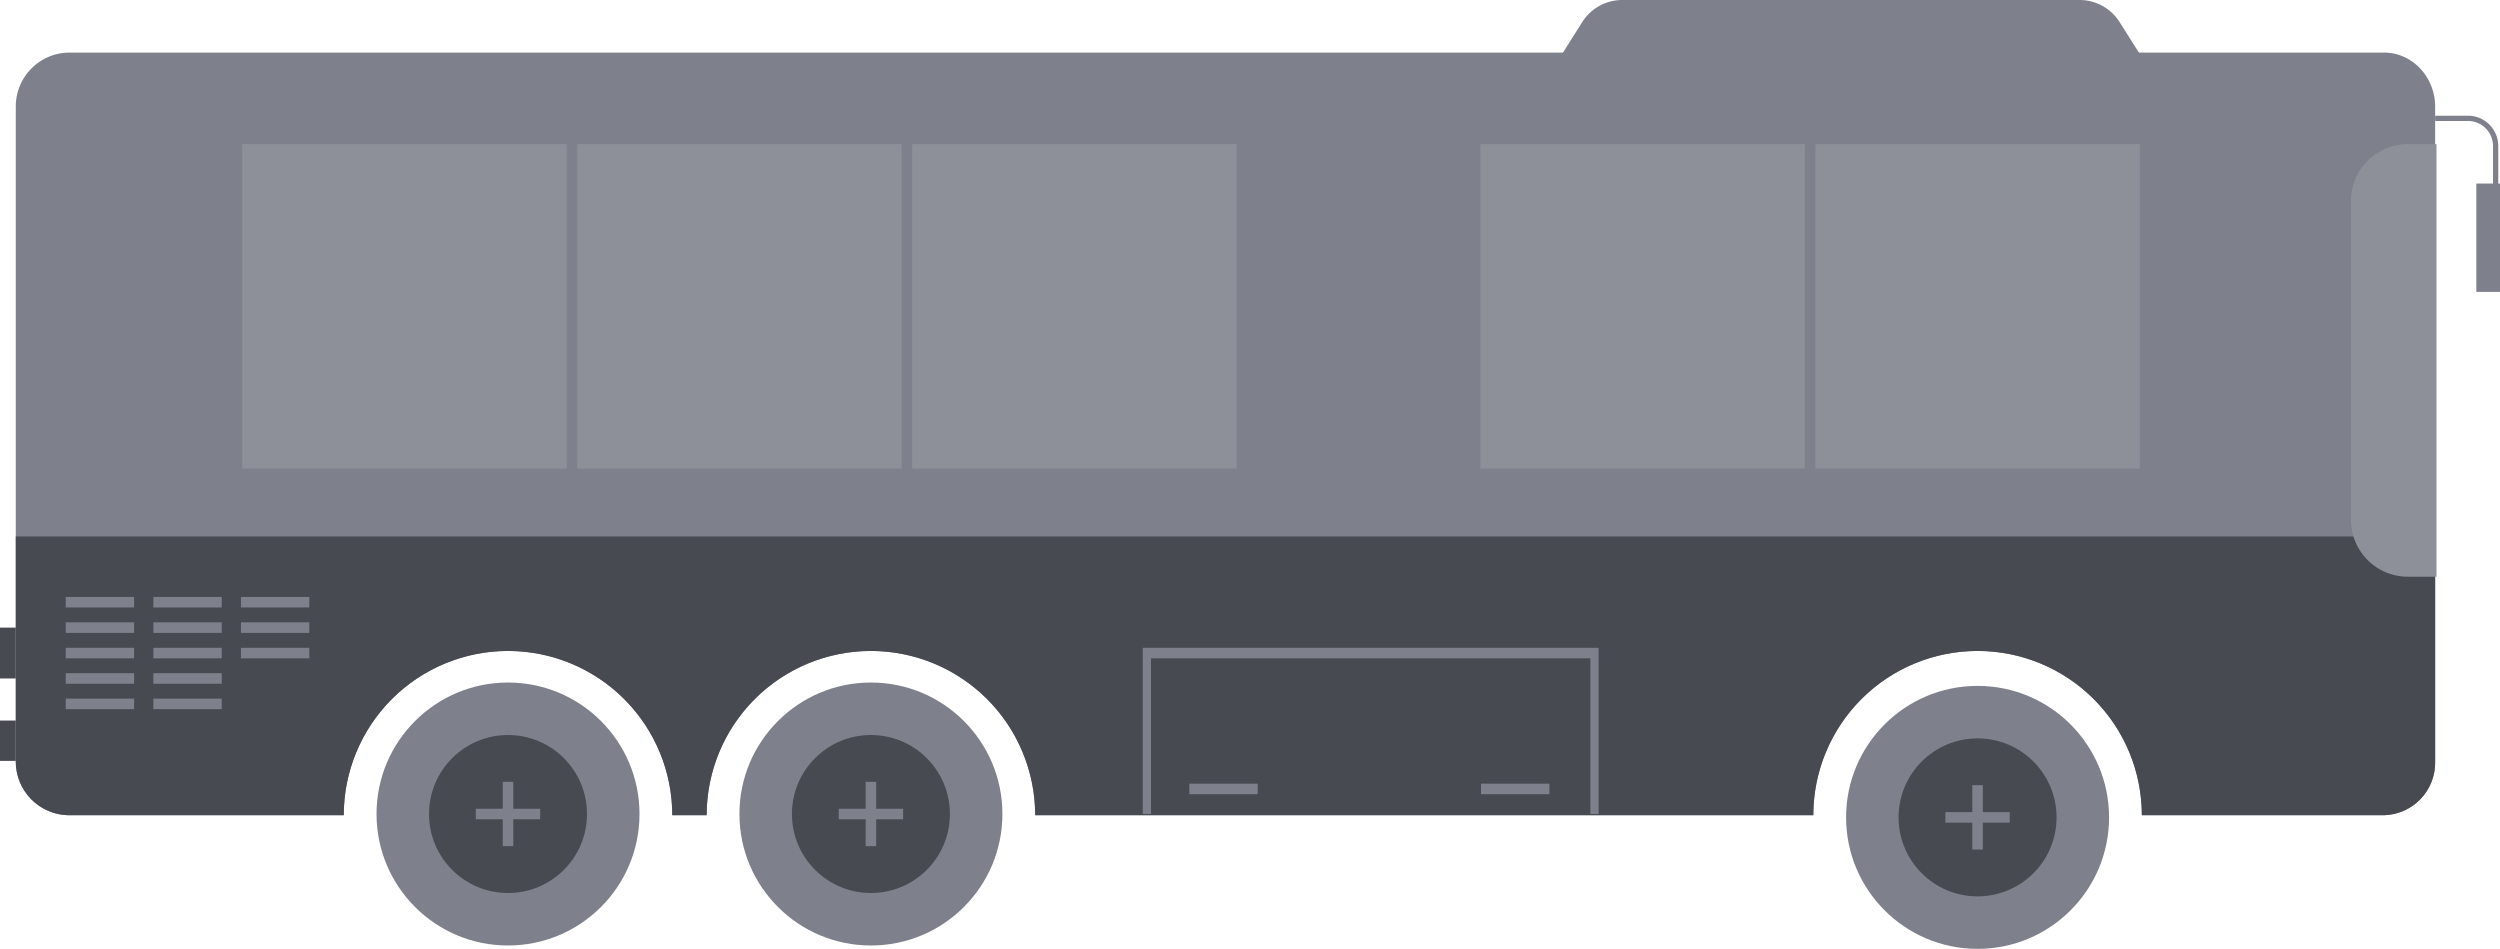 <svg id="Layer_1" data-name="Layer 1" xmlns="http://www.w3.org/2000/svg" xmlns:xlink="http://www.w3.org/1999/xlink" viewBox="0 0 475.33 180.4">
  <defs>
    <style>
      .cls-1 {
        fill: #7e818c;
      }

      .cls-2 {
        clip-path: url(#clip-path);
      }

      .cls-3 {
        fill: #484a51;
      }

      .cls-4 {
        fill: #8d8f99;
      }
    </style>
      <animateTransform 
           xlink:href="#wheel"
           attributeName="transform" 
           attributeType="XML"
           type="rotate"
           from="0 165.625 154.75"
           to="360 165.625 154.75" 
           dur="1.5s"
           begin="0s"
           repeatCount="indefinite"
           fill="freeze"
                    
           />
      <animateTransform 
           xlink:href="#wheel-2"
           attributeName="transform" 
           attributeType="XML"
           type="rotate"
           from="0 96.75 154.75"
           to="360 96.75 154.75"
           dur="1.5s"
           begin="0s"
           repeatCount="indefinite"
           fill="freeze"
                    
           />
      <animateTransform 
           xlink:href="#wheel-3"
           attributeName="transform" 
           attributeType="XML"
           type="rotate"
           from="0 376.062 155.562"
           to="360 376.062 155.562" 
           dur="1.5s"
           begin="0s"
           repeatCount="indefinite"
           fill="freeze"
                    
           />
      
      
    <clipPath id="clip-path" transform="translate(-70 -55)">
      <path class="cls-1" d="M523.25,65H83A10.24,10.24,0,0,0,73,75.27v124.5A10.2,10.2,0,0,0,83,210h52.36a31.23,31.23,0,1,1,62.46,0h6.54a31.23,31.23,0,1,1,62.46,0H414.77a31.23,31.23,0,1,1,62.46,0h46A10,10,0,0,0,533,199.77V75.27C533,69.75,528.77,65,523.25,65Z"/>
    </clipPath>
  </defs>
  <title>bus</title>
  <g>
    <g>
      <path class="cls-1" d="M523.25,65H83A10.24,10.24,0,0,0,73,75.27v124.5A10.2,10.2,0,0,0,83,210h52.36a31.23,31.23,0,1,1,62.46,0h6.54a31.23,31.23,0,1,1,62.46,0H414.77a31.23,31.23,0,1,1,62.46,0h46A10,10,0,0,0,533,199.77V75.27C533,69.75,528.77,65,523.25,65Z" transform="translate(-70 -55)"/>
      <g class="cls-2">
        <rect class="cls-3" x="3" y="102" width="460.25" height="59.5"/>
      </g>
    </g>
    <path class="cls-4" d="M457.8,27.4h5.45a0,0,0,0,1,0,0v82.25a0,0,0,0,1,0,0H457.8A10.8,10.8,0,0,1,447,98.84V38.2A10.8,10.8,0,0,1,457.8,27.4Z"/>
    <rect class="cls-4" x="345.16" y="27.4" width="61.69" height="61.69"/>
    <rect class="cls-4" x="281.47" y="27.4" width="61.69" height="61.69"/>
    <rect class="cls-4" x="173.44" y="27.4" width="61.69" height="61.69"/>
    <rect class="cls-4" x="109.75" y="27.4" width="61.69" height="61.69"/>
    <rect class="cls-4" x="46.06" y="27.4" width="61.69" height="61.69"/>
    <rect class="cls-1" x="12.5" y="113.5" width="13" height="2"/>
    <rect class="cls-1" x="29.16" y="113.5" width="13" height="2"/>
    <rect class="cls-1" x="45.81" y="113.5" width="13" height="2"/>
    <rect class="cls-1" x="12.5" y="118.33" width="13" height="2"/>
    <rect class="cls-1" x="29.16" y="118.33" width="13" height="2"/>
    <rect class="cls-1" x="45.81" y="118.33" width="13" height="2"/>
    <rect class="cls-1" x="12.5" y="123.17" width="13" height="2"/>
    <rect class="cls-1" x="29.16" y="123.17" width="13" height="2"/>
    <rect class="cls-1" x="12.5" y="128" width="13" height="2"/>
    <rect class="cls-1" x="29.16" y="128" width="13" height="2"/>
    <rect class="cls-1" x="12.5" y="132.83" width="13" height="2"/>
    <rect class="cls-1" x="29.16" y="132.83" width="13" height="2"/>
    <rect class="cls-1" x="45.81" y="123.17" width="13" height="2"/>
    <path class="cls-1" d="M476.84,65.27H367l3.84-6.08A9,9,0,0,1,378.44,55h87A9,9,0,0,1,473,59.19Z" transform="translate(-70 -55)"/>
    <rect class="cls-1" x="96" y="94.5" width="11.75" height="3.5"/>
    <rect class="cls-1" x="223.37" y="94.5" width="11.75" height="3.5"/>
    <rect class="cls-1" x="331.41" y="94.5" width="11.75" height="3.5"/>
    <g>
      <polygon class="cls-1" points="303.94 154.77 302.38 154.77 302.38 125.17 218.84 125.17 218.84 154.77 217.28 154.77 217.28 123.17 303.94 123.17 303.94 154.77"/>
      <rect class="cls-1" x="226.13" y="149" width="13" height="2"/>
      <rect class="cls-1" x="281.59" y="149" width="13" height="2"/>
    </g>
    <g id="wheel">
      <circle class="cls-1" cx="165.59" cy="154.77" r="25"/>
      <circle class="cls-3" cx="165.59" cy="154.77" r="15.02"/>
      <g>
        <rect class="cls-1" x="159.48" y="153.77" width="12.23" height="2"/>
        <rect class="cls-1" x="164.59" y="148.65" width="2" height="12.23"/>
      </g>
    </g>
    <g id="wheel-2" data-name="wheel">
      <circle class="cls-1" cx="96.59" cy="154.77" r="25"/>
      <circle class="cls-3" cx="96.59" cy="154.77" r="15.02"/>
      <g>
        <rect class="cls-1" x="90.47" y="153.77" width="12.23" height="2"/>
        <rect class="cls-1" x="95.59" y="148.65" width="2" height="12.23"/>
      </g>
    </g>
    <g id="wheel-3" data-name="wheel">
      <circle class="cls-1" cx="376" cy="155.41" r="25"/>
      <circle class="cls-3" cx="376" cy="155.41" r="15.02"/>
      <g>
        <rect class="cls-1" x="369.88" y="154.41" width="12.23" height="2"/>
        <rect class="cls-1" x="375" y="149.29" width="2" height="12.23"/>
      </g>
    </g>
    <rect class="cls-3" y="137" width="3" height="7.67"/>
    <rect class="cls-3" y="119.33" width="3" height="9.67"/>
    <rect class="cls-1" x="470.83" y="34.9" width="4.5" height="20.6"/>
    <path class="cls-1" d="M545,91h-1V82.75A4.76,4.76,0,0,0,539.25,78H533V77h6.25A5.76,5.76,0,0,1,545,82.75V91Z" transform="translate(-70 -55)"/>
  </g>
</svg>
